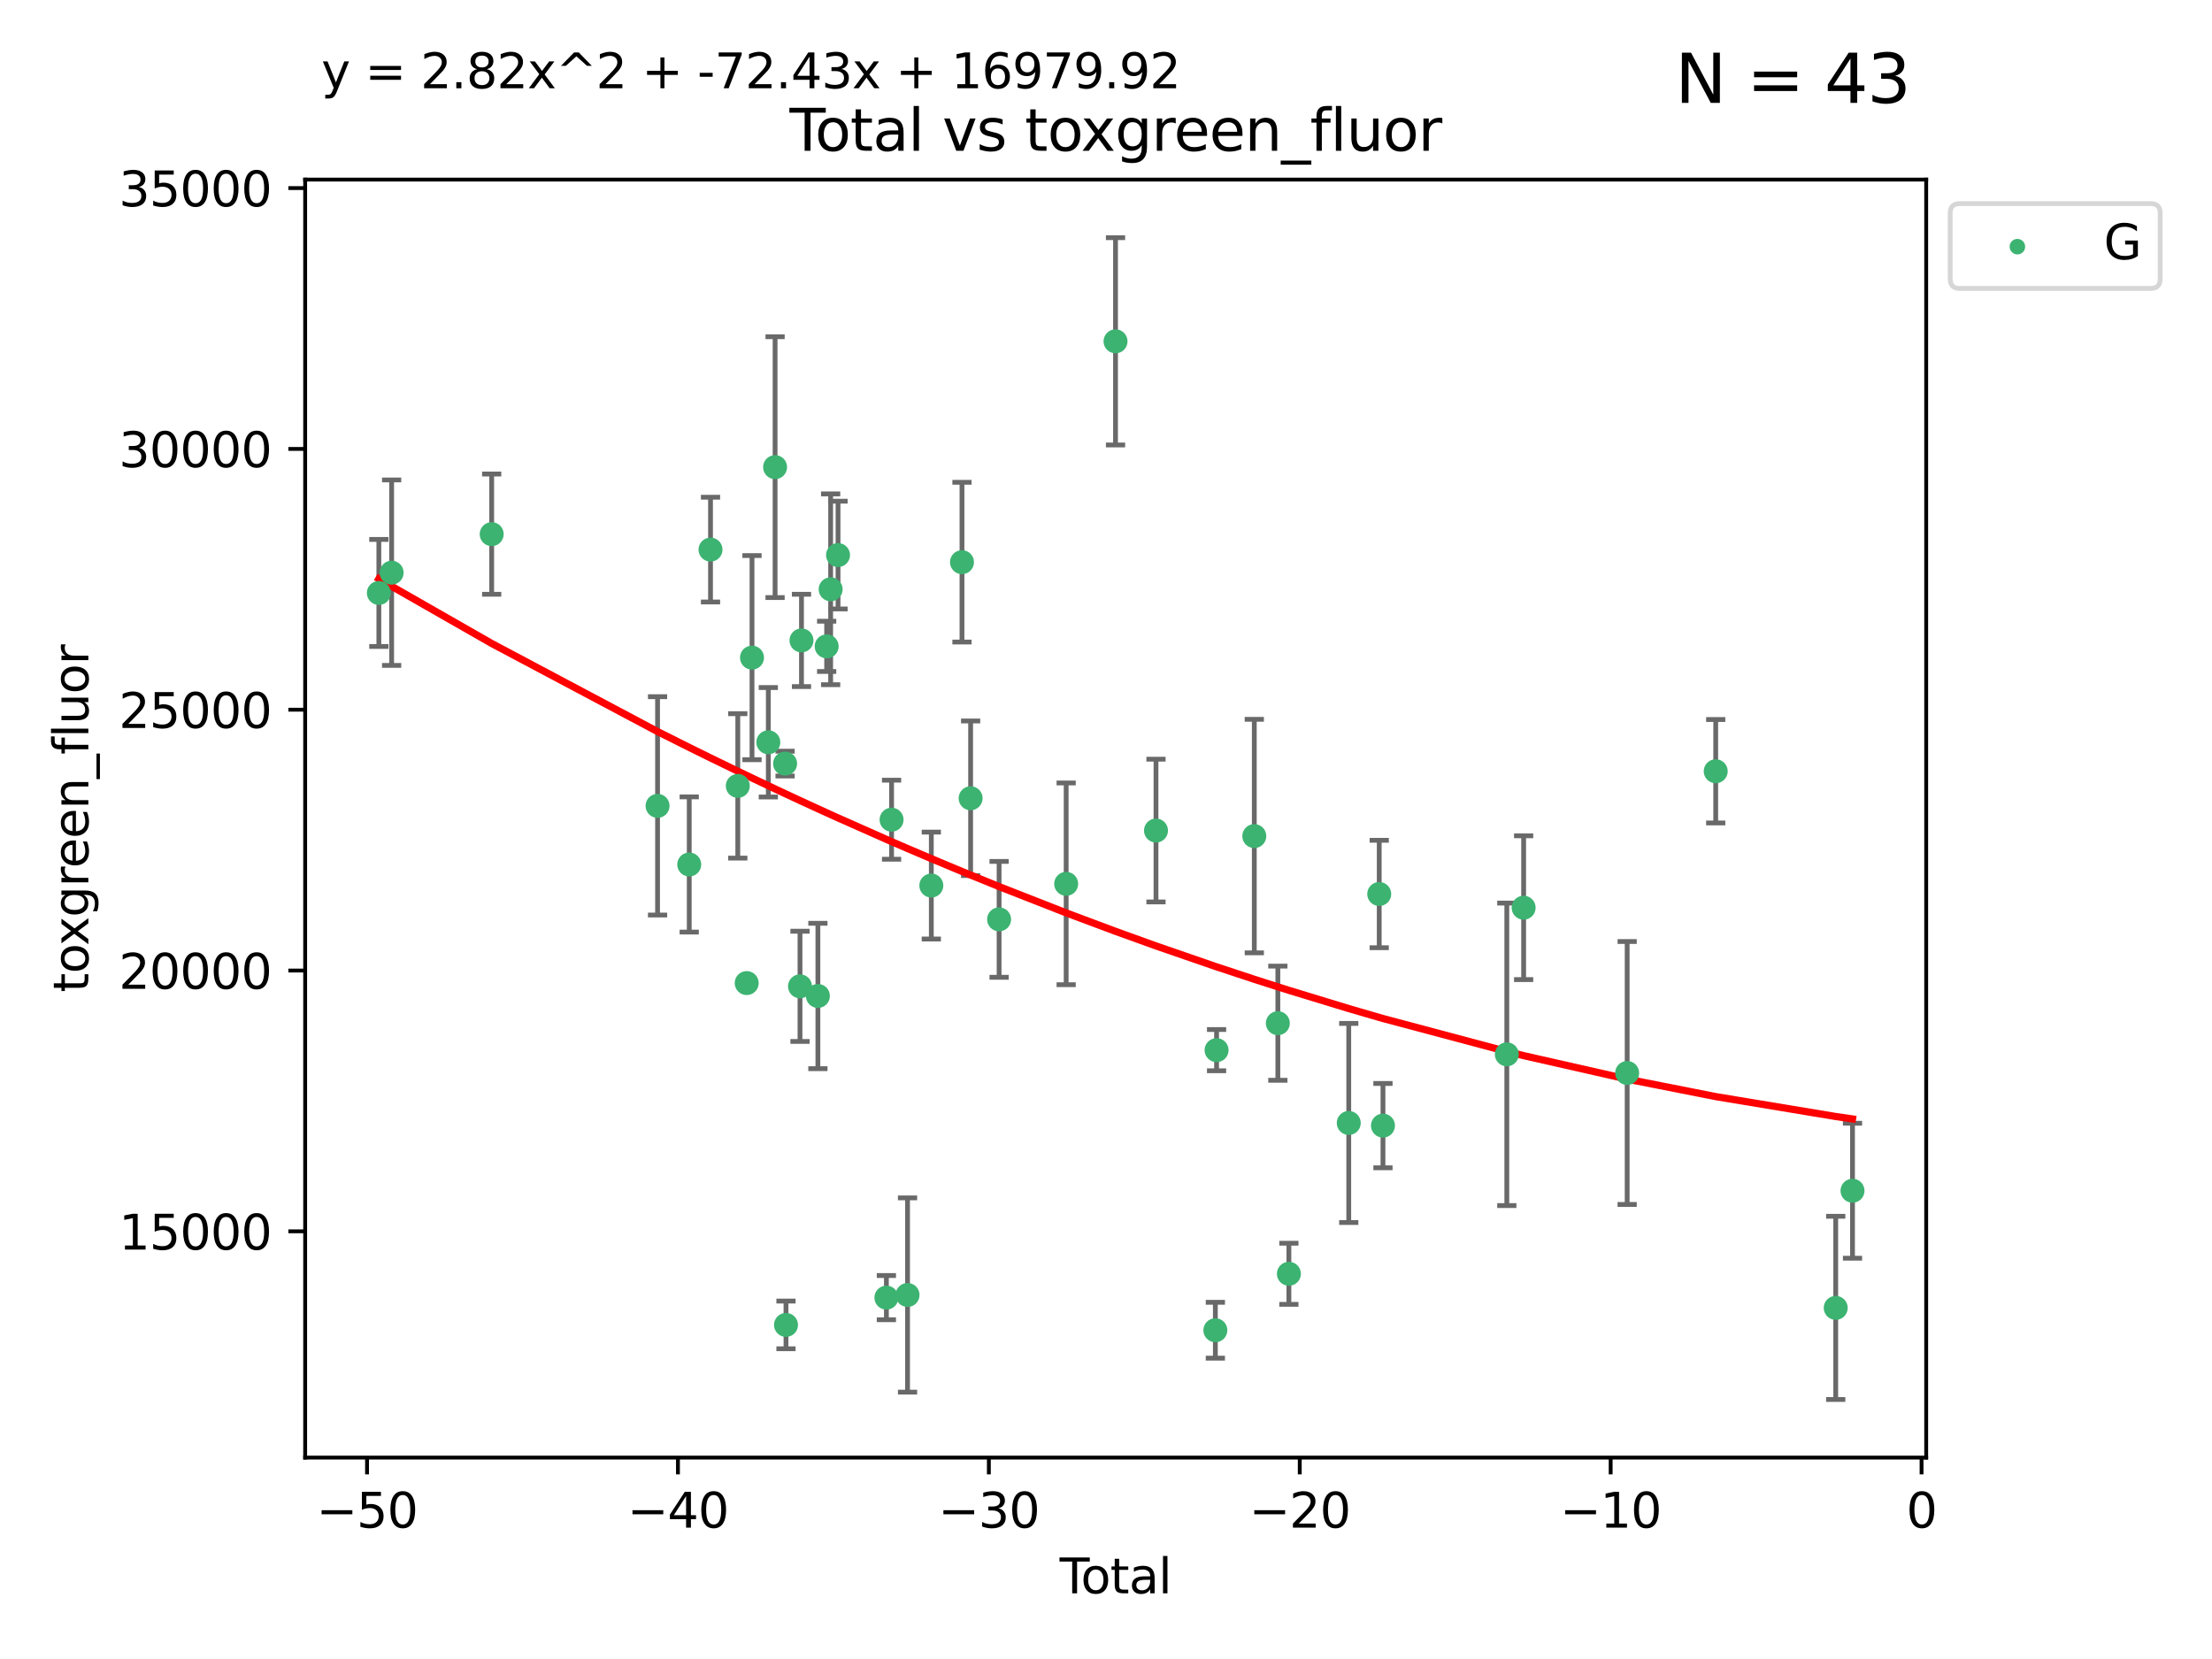 <?xml version="1.0" encoding="utf-8" standalone="no"?>
<!DOCTYPE svg PUBLIC "-//W3C//DTD SVG 1.1//EN"
  "http://www.w3.org/Graphics/SVG/1.1/DTD/svg11.dtd">
<svg xmlns:xlink="http://www.w3.org/1999/xlink" width="460.8pt" height="345.6pt" viewBox="0 0 460.8 345.6" xmlns="http://www.w3.org/2000/svg" version="1.1">
 <defs>
  <style type="text/css">*{stroke-linejoin: round; stroke-linecap: butt}</style>
 </defs>
 <g id="figure_1">
  <g id="patch_1">
   <path d="M 0 345.6 
L 460.8 345.6 
L 460.8 0 
L 0 0 
z
" style="fill: #ffffff"/>
  </g>
  <g id="axes_1">
   <g id="patch_2">
    <path d="M 63.571 303.64 
L 401.26 303.64 
L 401.26 37.411 
L 63.571 37.411 
z
" style="fill: #ffffff"/>
   </g>
   <g id="PathCollection_1">
    <defs>
     <path id="m1233712c2d" d="M 0 1.118 
C 0.297 1.118 0.581 1 0.791 0.791 
C 1 0.581 1.118 0.297 1.118 0 
C 1.118 -0.297 1 -0.581 0.791 -0.791 
C 0.581 -1 0.297 -1.118 0 -1.118 
C -0.297 -1.118 -0.581 -1 -0.791 -0.791 
C -1 -0.581 -1.118 -0.297 -1.118 0 
C -1.118 0.297 -1 0.581 -0.791 0.791 
C -0.581 1 -0.297 1.118 0 1.118 
z
" style="stroke: #3cb371"/>
    </defs>
    <g clip-path="url(#p8e05ea0d73)">
     <use xlink:href="#m1233712c2d" x="78.921" y="123.522" style="fill: #3cb371; stroke: #3cb371"/>
     <use xlink:href="#m1233712c2d" x="81.585" y="119.301" style="fill: #3cb371; stroke: #3cb371"/>
     <use xlink:href="#m1233712c2d" x="102.426" y="111.272" style="fill: #3cb371; stroke: #3cb371"/>
     <use xlink:href="#m1233712c2d" x="136.981" y="167.877" style="fill: #3cb371; stroke: #3cb371"/>
     <use xlink:href="#m1233712c2d" x="143.58" y="180.088" style="fill: #3cb371; stroke: #3cb371"/>
     <use xlink:href="#m1233712c2d" x="148.013" y="114.493" style="fill: #3cb371; stroke: #3cb371"/>
     <use xlink:href="#m1233712c2d" x="153.697" y="163.714" style="fill: #3cb371; stroke: #3cb371"/>
     <use xlink:href="#m1233712c2d" x="155.551" y="204.793" style="fill: #3cb371; stroke: #3cb371"/>
     <use xlink:href="#m1233712c2d" x="156.656" y="136.995" style="fill: #3cb371; stroke: #3cb371"/>
     <use xlink:href="#m1233712c2d" x="160.055" y="154.629" style="fill: #3cb371; stroke: #3cb371"/>
     <use xlink:href="#m1233712c2d" x="161.465" y="97.313" style="fill: #3cb371; stroke: #3cb371"/>
     <use xlink:href="#m1233712c2d" x="163.55" y="159.069" style="fill: #3cb371; stroke: #3cb371"/>
     <use xlink:href="#m1233712c2d" x="163.736" y="276.006" style="fill: #3cb371; stroke: #3cb371"/>
     <use xlink:href="#m1233712c2d" x="166.655" y="205.47" style="fill: #3cb371; stroke: #3cb371"/>
     <use xlink:href="#m1233712c2d" x="166.964" y="133.412" style="fill: #3cb371; stroke: #3cb371"/>
     <use xlink:href="#m1233712c2d" x="170.383" y="207.477" style="fill: #3cb371; stroke: #3cb371"/>
     <use xlink:href="#m1233712c2d" x="172.208" y="134.649" style="fill: #3cb371; stroke: #3cb371"/>
     <use xlink:href="#m1233712c2d" x="173.039" y="122.761" style="fill: #3cb371; stroke: #3cb371"/>
     <use xlink:href="#m1233712c2d" x="174.578" y="115.631" style="fill: #3cb371; stroke: #3cb371"/>
     <use xlink:href="#m1233712c2d" x="184.653" y="270.322" style="fill: #3cb371; stroke: #3cb371"/>
     <use xlink:href="#m1233712c2d" x="185.73" y="170.758" style="fill: #3cb371; stroke: #3cb371"/>
     <use xlink:href="#m1233712c2d" x="189.057" y="269.768" style="fill: #3cb371; stroke: #3cb371"/>
     <use xlink:href="#m1233712c2d" x="194.01" y="184.477" style="fill: #3cb371; stroke: #3cb371"/>
     <use xlink:href="#m1233712c2d" x="200.398" y="117.11" style="fill: #3cb371; stroke: #3cb371"/>
     <use xlink:href="#m1233712c2d" x="202.198" y="166.292" style="fill: #3cb371; stroke: #3cb371"/>
     <use xlink:href="#m1233712c2d" x="208.13" y="191.519" style="fill: #3cb371; stroke: #3cb371"/>
     <use xlink:href="#m1233712c2d" x="222.101" y="184.12" style="fill: #3cb371; stroke: #3cb371"/>
     <use xlink:href="#m1233712c2d" x="232.384" y="71.105" style="fill: #3cb371; stroke: #3cb371"/>
     <use xlink:href="#m1233712c2d" x="240.814" y="173.02" style="fill: #3cb371; stroke: #3cb371"/>
     <use xlink:href="#m1233712c2d" x="253.181" y="277.113" style="fill: #3cb371; stroke: #3cb371"/>
     <use xlink:href="#m1233712c2d" x="253.434" y="218.767" style="fill: #3cb371; stroke: #3cb371"/>
     <use xlink:href="#m1233712c2d" x="261.293" y="174.174" style="fill: #3cb371; stroke: #3cb371"/>
     <use xlink:href="#m1233712c2d" x="266.199" y="213.15" style="fill: #3cb371; stroke: #3cb371"/>
     <use xlink:href="#m1233712c2d" x="268.5" y="265.352" style="fill: #3cb371; stroke: #3cb371"/>
     <use xlink:href="#m1233712c2d" x="280.97" y="233.936" style="fill: #3cb371; stroke: #3cb371"/>
     <use xlink:href="#m1233712c2d" x="287.318" y="186.237" style="fill: #3cb371; stroke: #3cb371"/>
     <use xlink:href="#m1233712c2d" x="288.097" y="234.489" style="fill: #3cb371; stroke: #3cb371"/>
     <use xlink:href="#m1233712c2d" x="313.898" y="219.635" style="fill: #3cb371; stroke: #3cb371"/>
     <use xlink:href="#m1233712c2d" x="317.401" y="189.091" style="fill: #3cb371; stroke: #3cb371"/>
     <use xlink:href="#m1233712c2d" x="338.967" y="223.523" style="fill: #3cb371; stroke: #3cb371"/>
     <use xlink:href="#m1233712c2d" x="357.415" y="160.664" style="fill: #3cb371; stroke: #3cb371"/>
     <use xlink:href="#m1233712c2d" x="382.415" y="272.458" style="fill: #3cb371; stroke: #3cb371"/>
     <use xlink:href="#m1233712c2d" x="385.911" y="248.052" style="fill: #3cb371; stroke: #3cb371"/>
    </g>
   </g>
   <g id="matplotlib.axis_1">
    <g id="xtick_1">
     <g id="line2d_1">
      <defs>
       <path id="m2fdc4bc94c" d="M 0 0 
L 0 3.5 
" style="stroke: #000000; stroke-width: 0.8"/>
      </defs>
      <g>
       <use xlink:href="#m2fdc4bc94c" x="76.462" y="303.64" style="stroke: #000000; stroke-width: 0.8"/>
      </g>
     </g>
     <g id="text_1">
      <!-- −50 -->
      <g transform="translate(65.909 318.238)scale(0.1 -0.1)">
       <defs>
        <path id="DejaVuSans-2212" d="M 678 2272 
L 4684 2272 
L 4684 1741 
L 678 1741 
L 678 2272 
z
" transform="scale(0.016)"/>
        <path id="DejaVuSans-35" d="M 691 4666 
L 3169 4666 
L 3169 4134 
L 1269 4134 
L 1269 2991 
Q 1406 3038 1543 3061 
Q 1681 3084 1819 3084 
Q 2600 3084 3056 2656 
Q 3513 2228 3513 1497 
Q 3513 744 3044 326 
Q 2575 -91 1722 -91 
Q 1428 -91 1123 -41 
Q 819 9 494 109 
L 494 744 
Q 775 591 1075 516 
Q 1375 441 1709 441 
Q 2250 441 2565 725 
Q 2881 1009 2881 1497 
Q 2881 1984 2565 2268 
Q 2250 2553 1709 2553 
Q 1456 2553 1204 2497 
Q 953 2441 691 2322 
L 691 4666 
z
" transform="scale(0.016)"/>
        <path id="DejaVuSans-30" d="M 2034 4250 
Q 1547 4250 1301 3770 
Q 1056 3291 1056 2328 
Q 1056 1369 1301 889 
Q 1547 409 2034 409 
Q 2525 409 2770 889 
Q 3016 1369 3016 2328 
Q 3016 3291 2770 3770 
Q 2525 4250 2034 4250 
z
M 2034 4750 
Q 2819 4750 3233 4129 
Q 3647 3509 3647 2328 
Q 3647 1150 3233 529 
Q 2819 -91 2034 -91 
Q 1250 -91 836 529 
Q 422 1150 422 2328 
Q 422 3509 836 4129 
Q 1250 4750 2034 4750 
z
" transform="scale(0.016)"/>
       </defs>
       <use xlink:href="#DejaVuSans-2212"/>
       <use xlink:href="#DejaVuSans-35" x="83.789"/>
       <use xlink:href="#DejaVuSans-30" x="147.412"/>
      </g>
     </g>
    </g>
    <g id="xtick_2">
     <g id="line2d_2">
      <g>
       <use xlink:href="#m2fdc4bc94c" x="141.229" y="303.64" style="stroke: #000000; stroke-width: 0.8"/>
      </g>
     </g>
     <g id="text_2">
      <!-- −40 -->
      <g transform="translate(130.676 318.238)scale(0.1 -0.1)">
       <defs>
        <path id="DejaVuSans-34" d="M 2419 4116 
L 825 1625 
L 2419 1625 
L 2419 4116 
z
M 2253 4666 
L 3047 4666 
L 3047 1625 
L 3713 1625 
L 3713 1100 
L 3047 1100 
L 3047 0 
L 2419 0 
L 2419 1100 
L 313 1100 
L 313 1709 
L 2253 4666 
z
" transform="scale(0.016)"/>
       </defs>
       <use xlink:href="#DejaVuSans-2212"/>
       <use xlink:href="#DejaVuSans-34" x="83.789"/>
       <use xlink:href="#DejaVuSans-30" x="147.412"/>
      </g>
     </g>
    </g>
    <g id="xtick_3">
     <g id="line2d_3">
      <g>
       <use xlink:href="#m2fdc4bc94c" x="205.996" y="303.64" style="stroke: #000000; stroke-width: 0.8"/>
      </g>
     </g>
     <g id="text_3">
      <!-- −30 -->
      <g transform="translate(195.444 318.238)scale(0.1 -0.1)">
       <defs>
        <path id="DejaVuSans-33" d="M 2597 2516 
Q 3050 2419 3304 2112 
Q 3559 1806 3559 1356 
Q 3559 666 3084 287 
Q 2609 -91 1734 -91 
Q 1441 -91 1130 -33 
Q 819 25 488 141 
L 488 750 
Q 750 597 1062 519 
Q 1375 441 1716 441 
Q 2309 441 2620 675 
Q 2931 909 2931 1356 
Q 2931 1769 2642 2001 
Q 2353 2234 1838 2234 
L 1294 2234 
L 1294 2753 
L 1863 2753 
Q 2328 2753 2575 2939 
Q 2822 3125 2822 3475 
Q 2822 3834 2567 4026 
Q 2313 4219 1838 4219 
Q 1578 4219 1281 4162 
Q 984 4106 628 3988 
L 628 4550 
Q 988 4650 1302 4700 
Q 1616 4750 1894 4750 
Q 2613 4750 3031 4423 
Q 3450 4097 3450 3541 
Q 3450 3153 3228 2886 
Q 3006 2619 2597 2516 
z
" transform="scale(0.016)"/>
       </defs>
       <use xlink:href="#DejaVuSans-2212"/>
       <use xlink:href="#DejaVuSans-33" x="83.789"/>
       <use xlink:href="#DejaVuSans-30" x="147.412"/>
      </g>
     </g>
    </g>
    <g id="xtick_4">
     <g id="line2d_4">
      <g>
       <use xlink:href="#m2fdc4bc94c" x="270.763" y="303.64" style="stroke: #000000; stroke-width: 0.8"/>
      </g>
     </g>
     <g id="text_4">
      <!-- −20 -->
      <g transform="translate(260.211 318.238)scale(0.1 -0.1)">
       <defs>
        <path id="DejaVuSans-32" d="M 1228 531 
L 3431 531 
L 3431 0 
L 469 0 
L 469 531 
Q 828 903 1448 1529 
Q 2069 2156 2228 2338 
Q 2531 2678 2651 2914 
Q 2772 3150 2772 3378 
Q 2772 3750 2511 3984 
Q 2250 4219 1831 4219 
Q 1534 4219 1204 4116 
Q 875 4013 500 3803 
L 500 4441 
Q 881 4594 1212 4672 
Q 1544 4750 1819 4750 
Q 2544 4750 2975 4387 
Q 3406 4025 3406 3419 
Q 3406 3131 3298 2873 
Q 3191 2616 2906 2266 
Q 2828 2175 2409 1742 
Q 1991 1309 1228 531 
z
" transform="scale(0.016)"/>
       </defs>
       <use xlink:href="#DejaVuSans-2212"/>
       <use xlink:href="#DejaVuSans-32" x="83.789"/>
       <use xlink:href="#DejaVuSans-30" x="147.412"/>
      </g>
     </g>
    </g>
    <g id="xtick_5">
     <g id="line2d_5">
      <g>
       <use xlink:href="#m2fdc4bc94c" x="335.531" y="303.64" style="stroke: #000000; stroke-width: 0.8"/>
      </g>
     </g>
     <g id="text_5">
      <!-- −10 -->
      <g transform="translate(324.978 318.238)scale(0.1 -0.1)">
       <defs>
        <path id="DejaVuSans-31" d="M 794 531 
L 1825 531 
L 1825 4091 
L 703 3866 
L 703 4441 
L 1819 4666 
L 2450 4666 
L 2450 531 
L 3481 531 
L 3481 0 
L 794 0 
L 794 531 
z
" transform="scale(0.016)"/>
       </defs>
       <use xlink:href="#DejaVuSans-2212"/>
       <use xlink:href="#DejaVuSans-31" x="83.789"/>
       <use xlink:href="#DejaVuSans-30" x="147.412"/>
      </g>
     </g>
    </g>
    <g id="xtick_6">
     <g id="line2d_6">
      <g>
       <use xlink:href="#m2fdc4bc94c" x="400.298" y="303.64" style="stroke: #000000; stroke-width: 0.8"/>
      </g>
     </g>
     <g id="text_6">
      <!-- 0 -->
      <g transform="translate(397.117 318.238)scale(0.1 -0.1)">
       <use xlink:href="#DejaVuSans-30"/>
      </g>
     </g>
    </g>
    <g id="text_7">
     <!-- Total -->
     <g transform="translate(220.739 331.917)scale(0.1 -0.1)">
      <defs>
       <path id="DejaVuSans-54" d="M -19 4666 
L 3928 4666 
L 3928 4134 
L 2272 4134 
L 2272 0 
L 1638 0 
L 1638 4134 
L -19 4134 
L -19 4666 
z
" transform="scale(0.016)"/>
       <path id="DejaVuSans-6f" d="M 1959 3097 
Q 1497 3097 1228 2736 
Q 959 2375 959 1747 
Q 959 1119 1226 758 
Q 1494 397 1959 397 
Q 2419 397 2687 759 
Q 2956 1122 2956 1747 
Q 2956 2369 2687 2733 
Q 2419 3097 1959 3097 
z
M 1959 3584 
Q 2709 3584 3137 3096 
Q 3566 2609 3566 1747 
Q 3566 888 3137 398 
Q 2709 -91 1959 -91 
Q 1206 -91 779 398 
Q 353 888 353 1747 
Q 353 2609 779 3096 
Q 1206 3584 1959 3584 
z
" transform="scale(0.016)"/>
       <path id="DejaVuSans-74" d="M 1172 4494 
L 1172 3500 
L 2356 3500 
L 2356 3053 
L 1172 3053 
L 1172 1153 
Q 1172 725 1289 603 
Q 1406 481 1766 481 
L 2356 481 
L 2356 0 
L 1766 0 
Q 1100 0 847 248 
Q 594 497 594 1153 
L 594 3053 
L 172 3053 
L 172 3500 
L 594 3500 
L 594 4494 
L 1172 4494 
z
" transform="scale(0.016)"/>
       <path id="DejaVuSans-61" d="M 2194 1759 
Q 1497 1759 1228 1600 
Q 959 1441 959 1056 
Q 959 750 1161 570 
Q 1363 391 1709 391 
Q 2188 391 2477 730 
Q 2766 1069 2766 1631 
L 2766 1759 
L 2194 1759 
z
M 3341 1997 
L 3341 0 
L 2766 0 
L 2766 531 
Q 2569 213 2275 61 
Q 1981 -91 1556 -91 
Q 1019 -91 701 211 
Q 384 513 384 1019 
Q 384 1609 779 1909 
Q 1175 2209 1959 2209 
L 2766 2209 
L 2766 2266 
Q 2766 2663 2505 2880 
Q 2244 3097 1772 3097 
Q 1472 3097 1187 3025 
Q 903 2953 641 2809 
L 641 3341 
Q 956 3463 1253 3523 
Q 1550 3584 1831 3584 
Q 2591 3584 2966 3190 
Q 3341 2797 3341 1997 
z
" transform="scale(0.016)"/>
       <path id="DejaVuSans-6c" d="M 603 4863 
L 1178 4863 
L 1178 0 
L 603 0 
L 603 4863 
z
" transform="scale(0.016)"/>
      </defs>
      <use xlink:href="#DejaVuSans-54"/>
      <use xlink:href="#DejaVuSans-6f" x="44.084"/>
      <use xlink:href="#DejaVuSans-74" x="105.266"/>
      <use xlink:href="#DejaVuSans-61" x="144.475"/>
      <use xlink:href="#DejaVuSans-6c" x="205.754"/>
     </g>
    </g>
   </g>
   <g id="matplotlib.axis_2">
    <g id="ytick_1">
     <g id="line2d_7">
      <defs>
       <path id="m59e94bafac" d="M 0 0 
L -3.5 0 
" style="stroke: #000000; stroke-width: 0.8"/>
      </defs>
      <g>
       <use xlink:href="#m59e94bafac" x="63.571" y="256.511" style="stroke: #000000; stroke-width: 0.8"/>
      </g>
     </g>
     <g id="text_8">
      <!-- 15000 -->
      <g transform="translate(24.759 260.31)scale(0.1 -0.1)">
       <use xlink:href="#DejaVuSans-31"/>
       <use xlink:href="#DejaVuSans-35" x="63.623"/>
       <use xlink:href="#DejaVuSans-30" x="127.246"/>
       <use xlink:href="#DejaVuSans-30" x="190.869"/>
       <use xlink:href="#DejaVuSans-30" x="254.492"/>
      </g>
     </g>
    </g>
    <g id="ytick_2">
     <g id="line2d_8">
      <g>
       <use xlink:href="#m59e94bafac" x="63.571" y="202.179" style="stroke: #000000; stroke-width: 0.8"/>
      </g>
     </g>
     <g id="text_9">
      <!-- 20000 -->
      <g transform="translate(24.759 205.978)scale(0.1 -0.1)">
       <use xlink:href="#DejaVuSans-32"/>
       <use xlink:href="#DejaVuSans-30" x="63.623"/>
       <use xlink:href="#DejaVuSans-30" x="127.246"/>
       <use xlink:href="#DejaVuSans-30" x="190.869"/>
       <use xlink:href="#DejaVuSans-30" x="254.492"/>
      </g>
     </g>
    </g>
    <g id="ytick_3">
     <g id="line2d_9">
      <g>
       <use xlink:href="#m59e94bafac" x="63.571" y="147.847" style="stroke: #000000; stroke-width: 0.8"/>
      </g>
     </g>
     <g id="text_10">
      <!-- 25000 -->
      <g transform="translate(24.759 151.646)scale(0.1 -0.1)">
       <use xlink:href="#DejaVuSans-32"/>
       <use xlink:href="#DejaVuSans-35" x="63.623"/>
       <use xlink:href="#DejaVuSans-30" x="127.246"/>
       <use xlink:href="#DejaVuSans-30" x="190.869"/>
       <use xlink:href="#DejaVuSans-30" x="254.492"/>
      </g>
     </g>
    </g>
    <g id="ytick_4">
     <g id="line2d_10">
      <g>
       <use xlink:href="#m59e94bafac" x="63.571" y="93.515" style="stroke: #000000; stroke-width: 0.8"/>
      </g>
     </g>
     <g id="text_11">
      <!-- 30000 -->
      <g transform="translate(24.759 97.315)scale(0.1 -0.1)">
       <use xlink:href="#DejaVuSans-33"/>
       <use xlink:href="#DejaVuSans-30" x="63.623"/>
       <use xlink:href="#DejaVuSans-30" x="127.246"/>
       <use xlink:href="#DejaVuSans-30" x="190.869"/>
       <use xlink:href="#DejaVuSans-30" x="254.492"/>
      </g>
     </g>
    </g>
    <g id="ytick_5">
     <g id="line2d_11">
      <g>
       <use xlink:href="#m59e94bafac" x="63.571" y="39.183" style="stroke: #000000; stroke-width: 0.8"/>
      </g>
     </g>
     <g id="text_12">
      <!-- 35000 -->
      <g transform="translate(24.759 42.983)scale(0.1 -0.1)">
       <use xlink:href="#DejaVuSans-33"/>
       <use xlink:href="#DejaVuSans-35" x="63.623"/>
       <use xlink:href="#DejaVuSans-30" x="127.246"/>
       <use xlink:href="#DejaVuSans-30" x="190.869"/>
       <use xlink:href="#DejaVuSans-30" x="254.492"/>
      </g>
     </g>
    </g>
    <g id="text_13">
     <!-- toxgreen_fluor -->
     <g transform="translate(18.401 206.72)rotate(-90)scale(0.1 -0.1)">
      <defs>
       <path id="DejaVuSans-78" d="M 3513 3500 
L 2247 1797 
L 3578 0 
L 2900 0 
L 1881 1375 
L 863 0 
L 184 0 
L 1544 1831 
L 300 3500 
L 978 3500 
L 1906 2253 
L 2834 3500 
L 3513 3500 
z
" transform="scale(0.016)"/>
       <path id="DejaVuSans-67" d="M 2906 1791 
Q 2906 2416 2648 2759 
Q 2391 3103 1925 3103 
Q 1463 3103 1205 2759 
Q 947 2416 947 1791 
Q 947 1169 1205 825 
Q 1463 481 1925 481 
Q 2391 481 2648 825 
Q 2906 1169 2906 1791 
z
M 3481 434 
Q 3481 -459 3084 -895 
Q 2688 -1331 1869 -1331 
Q 1566 -1331 1297 -1286 
Q 1028 -1241 775 -1147 
L 775 -588 
Q 1028 -725 1275 -790 
Q 1522 -856 1778 -856 
Q 2344 -856 2625 -561 
Q 2906 -266 2906 331 
L 2906 616 
Q 2728 306 2450 153 
Q 2172 0 1784 0 
Q 1141 0 747 490 
Q 353 981 353 1791 
Q 353 2603 747 3093 
Q 1141 3584 1784 3584 
Q 2172 3584 2450 3431 
Q 2728 3278 2906 2969 
L 2906 3500 
L 3481 3500 
L 3481 434 
z
" transform="scale(0.016)"/>
       <path id="DejaVuSans-72" d="M 2631 2963 
Q 2534 3019 2420 3045 
Q 2306 3072 2169 3072 
Q 1681 3072 1420 2755 
Q 1159 2438 1159 1844 
L 1159 0 
L 581 0 
L 581 3500 
L 1159 3500 
L 1159 2956 
Q 1341 3275 1631 3429 
Q 1922 3584 2338 3584 
Q 2397 3584 2469 3576 
Q 2541 3569 2628 3553 
L 2631 2963 
z
" transform="scale(0.016)"/>
       <path id="DejaVuSans-65" d="M 3597 1894 
L 3597 1613 
L 953 1613 
Q 991 1019 1311 708 
Q 1631 397 2203 397 
Q 2534 397 2845 478 
Q 3156 559 3463 722 
L 3463 178 
Q 3153 47 2828 -22 
Q 2503 -91 2169 -91 
Q 1331 -91 842 396 
Q 353 884 353 1716 
Q 353 2575 817 3079 
Q 1281 3584 2069 3584 
Q 2775 3584 3186 3129 
Q 3597 2675 3597 1894 
z
M 3022 2063 
Q 3016 2534 2758 2815 
Q 2500 3097 2075 3097 
Q 1594 3097 1305 2825 
Q 1016 2553 972 2059 
L 3022 2063 
z
" transform="scale(0.016)"/>
       <path id="DejaVuSans-6e" d="M 3513 2113 
L 3513 0 
L 2938 0 
L 2938 2094 
Q 2938 2591 2744 2837 
Q 2550 3084 2163 3084 
Q 1697 3084 1428 2787 
Q 1159 2491 1159 1978 
L 1159 0 
L 581 0 
L 581 3500 
L 1159 3500 
L 1159 2956 
Q 1366 3272 1645 3428 
Q 1925 3584 2291 3584 
Q 2894 3584 3203 3211 
Q 3513 2838 3513 2113 
z
" transform="scale(0.016)"/>
       <path id="DejaVuSans-5f" d="M 3263 -1063 
L 3263 -1509 
L -63 -1509 
L -63 -1063 
L 3263 -1063 
z
" transform="scale(0.016)"/>
       <path id="DejaVuSans-66" d="M 2375 4863 
L 2375 4384 
L 1825 4384 
Q 1516 4384 1395 4259 
Q 1275 4134 1275 3809 
L 1275 3500 
L 2222 3500 
L 2222 3053 
L 1275 3053 
L 1275 0 
L 697 0 
L 697 3053 
L 147 3053 
L 147 3500 
L 697 3500 
L 697 3744 
Q 697 4328 969 4595 
Q 1241 4863 1831 4863 
L 2375 4863 
z
" transform="scale(0.016)"/>
       <path id="DejaVuSans-75" d="M 544 1381 
L 544 3500 
L 1119 3500 
L 1119 1403 
Q 1119 906 1312 657 
Q 1506 409 1894 409 
Q 2359 409 2629 706 
Q 2900 1003 2900 1516 
L 2900 3500 
L 3475 3500 
L 3475 0 
L 2900 0 
L 2900 538 
Q 2691 219 2414 64 
Q 2138 -91 1772 -91 
Q 1169 -91 856 284 
Q 544 659 544 1381 
z
M 1991 3584 
L 1991 3584 
z
" transform="scale(0.016)"/>
      </defs>
      <use xlink:href="#DejaVuSans-74"/>
      <use xlink:href="#DejaVuSans-6f" x="39.209"/>
      <use xlink:href="#DejaVuSans-78" x="97.266"/>
      <use xlink:href="#DejaVuSans-67" x="156.445"/>
      <use xlink:href="#DejaVuSans-72" x="219.922"/>
      <use xlink:href="#DejaVuSans-65" x="258.785"/>
      <use xlink:href="#DejaVuSans-65" x="320.309"/>
      <use xlink:href="#DejaVuSans-6e" x="381.832"/>
      <use xlink:href="#DejaVuSans-5f" x="445.211"/>
      <use xlink:href="#DejaVuSans-66" x="495.211"/>
      <use xlink:href="#DejaVuSans-6c" x="530.416"/>
      <use xlink:href="#DejaVuSans-75" x="558.199"/>
      <use xlink:href="#DejaVuSans-6f" x="621.578"/>
      <use xlink:href="#DejaVuSans-72" x="682.76"/>
     </g>
    </g>
   </g>
   <g id="LineCollection_1">
    <path d="M 78.921 134.672 
L 78.921 112.372 
" clip-path="url(#p8e05ea0d73)" style="fill: none; stroke: #696969"/>
    <path d="M 81.585 138.619 
L 81.585 99.984 
" clip-path="url(#p8e05ea0d73)" style="fill: none; stroke: #696969"/>
    <path d="M 102.426 123.797 
L 102.426 98.746 
" clip-path="url(#p8e05ea0d73)" style="fill: none; stroke: #696969"/>
    <path d="M 136.981 190.618 
L 136.981 145.135 
" clip-path="url(#p8e05ea0d73)" style="fill: none; stroke: #696969"/>
    <path d="M 143.58 194.167 
L 143.58 166.008 
" clip-path="url(#p8e05ea0d73)" style="fill: none; stroke: #696969"/>
    <path d="M 148.013 125.404 
L 148.013 103.582 
" clip-path="url(#p8e05ea0d73)" style="fill: none; stroke: #696969"/>
    <path d="M 153.697 178.757 
L 153.697 148.671 
" clip-path="url(#p8e05ea0d73)" style="fill: none; stroke: #696969"/>
    <path d="M 155.551 205.606 
L 155.551 203.979 
" clip-path="url(#p8e05ea0d73)" style="fill: none; stroke: #696969"/>
    <path d="M 156.656 158.256 
L 156.656 115.734 
" clip-path="url(#p8e05ea0d73)" style="fill: none; stroke: #696969"/>
    <path d="M 160.055 166.028 
L 160.055 143.229 
" clip-path="url(#p8e05ea0d73)" style="fill: none; stroke: #696969"/>
    <path d="M 161.465 124.482 
L 161.465 70.143 
" clip-path="url(#p8e05ea0d73)" style="fill: none; stroke: #696969"/>
    <path d="M 163.55 161.651 
L 163.55 156.486 
" clip-path="url(#p8e05ea0d73)" style="fill: none; stroke: #696969"/>
    <path d="M 163.736 280.975 
L 163.736 271.036 
" clip-path="url(#p8e05ea0d73)" style="fill: none; stroke: #696969"/>
    <path d="M 166.655 216.95 
L 166.655 193.99 
" clip-path="url(#p8e05ea0d73)" style="fill: none; stroke: #696969"/>
    <path d="M 166.964 143.03 
L 166.964 123.793 
" clip-path="url(#p8e05ea0d73)" style="fill: none; stroke: #696969"/>
    <path d="M 170.383 222.62 
L 170.383 192.334 
" clip-path="url(#p8e05ea0d73)" style="fill: none; stroke: #696969"/>
    <path d="M 172.208 139.883 
L 172.208 129.415 
" clip-path="url(#p8e05ea0d73)" style="fill: none; stroke: #696969"/>
    <path d="M 173.039 142.632 
L 173.039 102.889 
" clip-path="url(#p8e05ea0d73)" style="fill: none; stroke: #696969"/>
    <path d="M 174.578 126.854 
L 174.578 104.409 
" clip-path="url(#p8e05ea0d73)" style="fill: none; stroke: #696969"/>
    <path d="M 184.653 274.927 
L 184.653 265.717 
" clip-path="url(#p8e05ea0d73)" style="fill: none; stroke: #696969"/>
    <path d="M 185.73 178.993 
L 185.73 162.524 
" clip-path="url(#p8e05ea0d73)" style="fill: none; stroke: #696969"/>
    <path d="M 189.057 290 
L 189.057 249.536 
" clip-path="url(#p8e05ea0d73)" style="fill: none; stroke: #696969"/>
    <path d="M 194.01 195.612 
L 194.01 173.341 
" clip-path="url(#p8e05ea0d73)" style="fill: none; stroke: #696969"/>
    <path d="M 200.398 133.746 
L 200.398 100.474 
" clip-path="url(#p8e05ea0d73)" style="fill: none; stroke: #696969"/>
    <path d="M 202.198 182.398 
L 202.198 150.186 
" clip-path="url(#p8e05ea0d73)" style="fill: none; stroke: #696969"/>
    <path d="M 208.13 203.589 
L 208.13 179.449 
" clip-path="url(#p8e05ea0d73)" style="fill: none; stroke: #696969"/>
    <path d="M 222.101 205.132 
L 222.101 163.108 
" clip-path="url(#p8e05ea0d73)" style="fill: none; stroke: #696969"/>
    <path d="M 232.384 92.698 
L 232.384 49.513 
" clip-path="url(#p8e05ea0d73)" style="fill: none; stroke: #696969"/>
    <path d="M 240.814 187.886 
L 240.814 158.154 
" clip-path="url(#p8e05ea0d73)" style="fill: none; stroke: #696969"/>
    <path d="M 253.181 282.93 
L 253.181 271.296 
" clip-path="url(#p8e05ea0d73)" style="fill: none; stroke: #696969"/>
    <path d="M 253.434 223.062 
L 253.434 214.471 
" clip-path="url(#p8e05ea0d73)" style="fill: none; stroke: #696969"/>
    <path d="M 261.293 198.498 
L 261.293 149.85 
" clip-path="url(#p8e05ea0d73)" style="fill: none; stroke: #696969"/>
    <path d="M 266.199 225.044 
L 266.199 201.256 
" clip-path="url(#p8e05ea0d73)" style="fill: none; stroke: #696969"/>
    <path d="M 268.5 271.717 
L 268.5 258.986 
" clip-path="url(#p8e05ea0d73)" style="fill: none; stroke: #696969"/>
    <path d="M 280.97 254.674 
L 280.97 213.198 
" clip-path="url(#p8e05ea0d73)" style="fill: none; stroke: #696969"/>
    <path d="M 287.318 197.422 
L 287.318 175.052 
" clip-path="url(#p8e05ea0d73)" style="fill: none; stroke: #696969"/>
    <path d="M 288.097 243.27 
L 288.097 225.708 
" clip-path="url(#p8e05ea0d73)" style="fill: none; stroke: #696969"/>
    <path d="M 313.898 251.141 
L 313.898 188.129 
" clip-path="url(#p8e05ea0d73)" style="fill: none; stroke: #696969"/>
    <path d="M 317.401 204.068 
L 317.401 174.113 
" clip-path="url(#p8e05ea0d73)" style="fill: none; stroke: #696969"/>
    <path d="M 338.967 250.909 
L 338.967 196.137 
" clip-path="url(#p8e05ea0d73)" style="fill: none; stroke: #696969"/>
    <path d="M 357.415 171.44 
L 357.415 149.889 
" clip-path="url(#p8e05ea0d73)" style="fill: none; stroke: #696969"/>
    <path d="M 382.415 291.539 
L 382.415 253.376 
" clip-path="url(#p8e05ea0d73)" style="fill: none; stroke: #696969"/>
    <path d="M 385.911 262.109 
L 385.911 233.994 
" clip-path="url(#p8e05ea0d73)" style="fill: none; stroke: #696969"/>
   </g>
   <g id="line2d_12">
    <defs>
     <path id="m05b8064c48" d="M 2 0 
L -2 -0 
" style="stroke: #696969"/>
    </defs>
    <g clip-path="url(#p8e05ea0d73)">
     <use xlink:href="#m05b8064c48" x="78.921" y="134.672" style="fill: #696969; stroke: #696969"/>
     <use xlink:href="#m05b8064c48" x="81.585" y="138.619" style="fill: #696969; stroke: #696969"/>
     <use xlink:href="#m05b8064c48" x="102.426" y="123.797" style="fill: #696969; stroke: #696969"/>
     <use xlink:href="#m05b8064c48" x="136.981" y="190.618" style="fill: #696969; stroke: #696969"/>
     <use xlink:href="#m05b8064c48" x="143.58" y="194.167" style="fill: #696969; stroke: #696969"/>
     <use xlink:href="#m05b8064c48" x="148.013" y="125.404" style="fill: #696969; stroke: #696969"/>
     <use xlink:href="#m05b8064c48" x="153.697" y="178.757" style="fill: #696969; stroke: #696969"/>
     <use xlink:href="#m05b8064c48" x="155.551" y="205.606" style="fill: #696969; stroke: #696969"/>
     <use xlink:href="#m05b8064c48" x="156.656" y="158.256" style="fill: #696969; stroke: #696969"/>
     <use xlink:href="#m05b8064c48" x="160.055" y="166.028" style="fill: #696969; stroke: #696969"/>
     <use xlink:href="#m05b8064c48" x="161.465" y="124.482" style="fill: #696969; stroke: #696969"/>
     <use xlink:href="#m05b8064c48" x="163.55" y="161.651" style="fill: #696969; stroke: #696969"/>
     <use xlink:href="#m05b8064c48" x="163.736" y="280.975" style="fill: #696969; stroke: #696969"/>
     <use xlink:href="#m05b8064c48" x="166.655" y="216.95" style="fill: #696969; stroke: #696969"/>
     <use xlink:href="#m05b8064c48" x="166.964" y="143.03" style="fill: #696969; stroke: #696969"/>
     <use xlink:href="#m05b8064c48" x="170.383" y="222.62" style="fill: #696969; stroke: #696969"/>
     <use xlink:href="#m05b8064c48" x="172.208" y="139.883" style="fill: #696969; stroke: #696969"/>
     <use xlink:href="#m05b8064c48" x="173.039" y="142.632" style="fill: #696969; stroke: #696969"/>
     <use xlink:href="#m05b8064c48" x="174.578" y="126.854" style="fill: #696969; stroke: #696969"/>
     <use xlink:href="#m05b8064c48" x="184.653" y="274.927" style="fill: #696969; stroke: #696969"/>
     <use xlink:href="#m05b8064c48" x="185.73" y="178.993" style="fill: #696969; stroke: #696969"/>
     <use xlink:href="#m05b8064c48" x="189.057" y="290" style="fill: #696969; stroke: #696969"/>
     <use xlink:href="#m05b8064c48" x="194.01" y="195.612" style="fill: #696969; stroke: #696969"/>
     <use xlink:href="#m05b8064c48" x="200.398" y="133.746" style="fill: #696969; stroke: #696969"/>
     <use xlink:href="#m05b8064c48" x="202.198" y="182.398" style="fill: #696969; stroke: #696969"/>
     <use xlink:href="#m05b8064c48" x="208.13" y="203.589" style="fill: #696969; stroke: #696969"/>
     <use xlink:href="#m05b8064c48" x="222.101" y="205.132" style="fill: #696969; stroke: #696969"/>
     <use xlink:href="#m05b8064c48" x="232.384" y="92.698" style="fill: #696969; stroke: #696969"/>
     <use xlink:href="#m05b8064c48" x="240.814" y="187.886" style="fill: #696969; stroke: #696969"/>
     <use xlink:href="#m05b8064c48" x="253.181" y="282.93" style="fill: #696969; stroke: #696969"/>
     <use xlink:href="#m05b8064c48" x="253.434" y="223.062" style="fill: #696969; stroke: #696969"/>
     <use xlink:href="#m05b8064c48" x="261.293" y="198.498" style="fill: #696969; stroke: #696969"/>
     <use xlink:href="#m05b8064c48" x="266.199" y="225.044" style="fill: #696969; stroke: #696969"/>
     <use xlink:href="#m05b8064c48" x="268.5" y="271.717" style="fill: #696969; stroke: #696969"/>
     <use xlink:href="#m05b8064c48" x="280.97" y="254.674" style="fill: #696969; stroke: #696969"/>
     <use xlink:href="#m05b8064c48" x="287.318" y="197.422" style="fill: #696969; stroke: #696969"/>
     <use xlink:href="#m05b8064c48" x="288.097" y="243.27" style="fill: #696969; stroke: #696969"/>
     <use xlink:href="#m05b8064c48" x="313.898" y="251.141" style="fill: #696969; stroke: #696969"/>
     <use xlink:href="#m05b8064c48" x="317.401" y="204.068" style="fill: #696969; stroke: #696969"/>
     <use xlink:href="#m05b8064c48" x="338.967" y="250.909" style="fill: #696969; stroke: #696969"/>
     <use xlink:href="#m05b8064c48" x="357.415" y="171.44" style="fill: #696969; stroke: #696969"/>
     <use xlink:href="#m05b8064c48" x="382.415" y="291.539" style="fill: #696969; stroke: #696969"/>
     <use xlink:href="#m05b8064c48" x="385.911" y="262.109" style="fill: #696969; stroke: #696969"/>
    </g>
   </g>
   <g id="line2d_13">
    <g clip-path="url(#p8e05ea0d73)">
     <use xlink:href="#m05b8064c48" x="78.921" y="112.372" style="fill: #696969; stroke: #696969"/>
     <use xlink:href="#m05b8064c48" x="81.585" y="99.984" style="fill: #696969; stroke: #696969"/>
     <use xlink:href="#m05b8064c48" x="102.426" y="98.746" style="fill: #696969; stroke: #696969"/>
     <use xlink:href="#m05b8064c48" x="136.981" y="145.135" style="fill: #696969; stroke: #696969"/>
     <use xlink:href="#m05b8064c48" x="143.58" y="166.008" style="fill: #696969; stroke: #696969"/>
     <use xlink:href="#m05b8064c48" x="148.013" y="103.582" style="fill: #696969; stroke: #696969"/>
     <use xlink:href="#m05b8064c48" x="153.697" y="148.671" style="fill: #696969; stroke: #696969"/>
     <use xlink:href="#m05b8064c48" x="155.551" y="203.979" style="fill: #696969; stroke: #696969"/>
     <use xlink:href="#m05b8064c48" x="156.656" y="115.734" style="fill: #696969; stroke: #696969"/>
     <use xlink:href="#m05b8064c48" x="160.055" y="143.229" style="fill: #696969; stroke: #696969"/>
     <use xlink:href="#m05b8064c48" x="161.465" y="70.143" style="fill: #696969; stroke: #696969"/>
     <use xlink:href="#m05b8064c48" x="163.55" y="156.486" style="fill: #696969; stroke: #696969"/>
     <use xlink:href="#m05b8064c48" x="163.736" y="271.036" style="fill: #696969; stroke: #696969"/>
     <use xlink:href="#m05b8064c48" x="166.655" y="193.99" style="fill: #696969; stroke: #696969"/>
     <use xlink:href="#m05b8064c48" x="166.964" y="123.793" style="fill: #696969; stroke: #696969"/>
     <use xlink:href="#m05b8064c48" x="170.383" y="192.334" style="fill: #696969; stroke: #696969"/>
     <use xlink:href="#m05b8064c48" x="172.208" y="129.415" style="fill: #696969; stroke: #696969"/>
     <use xlink:href="#m05b8064c48" x="173.039" y="102.889" style="fill: #696969; stroke: #696969"/>
     <use xlink:href="#m05b8064c48" x="174.578" y="104.409" style="fill: #696969; stroke: #696969"/>
     <use xlink:href="#m05b8064c48" x="184.653" y="265.717" style="fill: #696969; stroke: #696969"/>
     <use xlink:href="#m05b8064c48" x="185.73" y="162.524" style="fill: #696969; stroke: #696969"/>
     <use xlink:href="#m05b8064c48" x="189.057" y="249.536" style="fill: #696969; stroke: #696969"/>
     <use xlink:href="#m05b8064c48" x="194.01" y="173.341" style="fill: #696969; stroke: #696969"/>
     <use xlink:href="#m05b8064c48" x="200.398" y="100.474" style="fill: #696969; stroke: #696969"/>
     <use xlink:href="#m05b8064c48" x="202.198" y="150.186" style="fill: #696969; stroke: #696969"/>
     <use xlink:href="#m05b8064c48" x="208.13" y="179.449" style="fill: #696969; stroke: #696969"/>
     <use xlink:href="#m05b8064c48" x="222.101" y="163.108" style="fill: #696969; stroke: #696969"/>
     <use xlink:href="#m05b8064c48" x="232.384" y="49.513" style="fill: #696969; stroke: #696969"/>
     <use xlink:href="#m05b8064c48" x="240.814" y="158.154" style="fill: #696969; stroke: #696969"/>
     <use xlink:href="#m05b8064c48" x="253.181" y="271.296" style="fill: #696969; stroke: #696969"/>
     <use xlink:href="#m05b8064c48" x="253.434" y="214.471" style="fill: #696969; stroke: #696969"/>
     <use xlink:href="#m05b8064c48" x="261.293" y="149.85" style="fill: #696969; stroke: #696969"/>
     <use xlink:href="#m05b8064c48" x="266.199" y="201.256" style="fill: #696969; stroke: #696969"/>
     <use xlink:href="#m05b8064c48" x="268.5" y="258.986" style="fill: #696969; stroke: #696969"/>
     <use xlink:href="#m05b8064c48" x="280.97" y="213.198" style="fill: #696969; stroke: #696969"/>
     <use xlink:href="#m05b8064c48" x="287.318" y="175.052" style="fill: #696969; stroke: #696969"/>
     <use xlink:href="#m05b8064c48" x="288.097" y="225.708" style="fill: #696969; stroke: #696969"/>
     <use xlink:href="#m05b8064c48" x="313.898" y="188.129" style="fill: #696969; stroke: #696969"/>
     <use xlink:href="#m05b8064c48" x="317.401" y="174.113" style="fill: #696969; stroke: #696969"/>
     <use xlink:href="#m05b8064c48" x="338.967" y="196.137" style="fill: #696969; stroke: #696969"/>
     <use xlink:href="#m05b8064c48" x="357.415" y="149.889" style="fill: #696969; stroke: #696969"/>
     <use xlink:href="#m05b8064c48" x="382.415" y="253.376" style="fill: #696969; stroke: #696969"/>
     <use xlink:href="#m05b8064c48" x="385.911" y="233.994" style="fill: #696969; stroke: #696969"/>
    </g>
   </g>
   <g id="line2d_14">
    <path d="M 78.921 120.567 
L 81.585 122.136 
L 102.426 134.046 
L 136.981 152.398 
L 143.58 155.704 
L 148.013 157.89 
L 153.697 160.65 
L 155.551 161.54 
L 156.656 162.068 
L 160.055 163.681 
L 161.465 164.346 
L 163.55 165.323 
L 163.736 165.409 
L 166.655 166.766 
L 166.964 166.909 
L 170.383 168.48 
L 172.208 169.312 
L 173.039 169.689 
L 174.578 170.385 
L 184.653 174.854 
L 185.73 175.323 
L 189.057 176.761 
L 194.01 178.873 
L 200.398 181.542 
L 202.198 182.284 
L 208.13 184.694 
L 222.101 190.168 
L 232.384 194.015 
L 240.814 197.054 
L 253.181 201.324 
L 253.434 201.409 
L 261.293 204.004 
L 266.199 205.577 
L 268.5 206.304 
L 280.97 210.104 
L 287.318 211.952 
L 288.097 212.175 
L 313.898 219.049 
L 317.401 219.908 
L 338.967 224.799 
L 357.415 228.443 
L 382.415 232.59 
L 385.911 233.097 
" clip-path="url(#p8e05ea0d73)" style="fill: none; stroke: #ff0000; stroke-width: 1.5; stroke-linecap: square"/>
   </g>
   <g id="line2d_15">
    <defs>
     <path id="m89baa2d992" d="M 0 2 
C 0.53 2 1.039 1.789 1.414 1.414 
C 1.789 1.039 2 0.53 2 0 
C 2 -0.53 1.789 -1.039 1.414 -1.414 
C 1.039 -1.789 0.53 -2 0 -2 
C -0.53 -2 -1.039 -1.789 -1.414 -1.414 
C -1.789 -1.039 -2 -0.53 -2 0 
C -2 0.53 -1.789 1.039 -1.414 1.414 
C -1.039 1.789 -0.53 2 0 2 
z
" style="stroke: #3cb371"/>
    </defs>
    <g clip-path="url(#p8e05ea0d73)">
     <use xlink:href="#m89baa2d992" x="78.921" y="123.522" style="fill: #3cb371; stroke: #3cb371"/>
     <use xlink:href="#m89baa2d992" x="81.585" y="119.301" style="fill: #3cb371; stroke: #3cb371"/>
     <use xlink:href="#m89baa2d992" x="102.426" y="111.272" style="fill: #3cb371; stroke: #3cb371"/>
     <use xlink:href="#m89baa2d992" x="136.981" y="167.877" style="fill: #3cb371; stroke: #3cb371"/>
     <use xlink:href="#m89baa2d992" x="143.58" y="180.088" style="fill: #3cb371; stroke: #3cb371"/>
     <use xlink:href="#m89baa2d992" x="148.013" y="114.493" style="fill: #3cb371; stroke: #3cb371"/>
     <use xlink:href="#m89baa2d992" x="153.697" y="163.714" style="fill: #3cb371; stroke: #3cb371"/>
     <use xlink:href="#m89baa2d992" x="155.551" y="204.793" style="fill: #3cb371; stroke: #3cb371"/>
     <use xlink:href="#m89baa2d992" x="156.656" y="136.995" style="fill: #3cb371; stroke: #3cb371"/>
     <use xlink:href="#m89baa2d992" x="160.055" y="154.629" style="fill: #3cb371; stroke: #3cb371"/>
     <use xlink:href="#m89baa2d992" x="161.465" y="97.313" style="fill: #3cb371; stroke: #3cb371"/>
     <use xlink:href="#m89baa2d992" x="163.55" y="159.069" style="fill: #3cb371; stroke: #3cb371"/>
     <use xlink:href="#m89baa2d992" x="163.736" y="276.006" style="fill: #3cb371; stroke: #3cb371"/>
     <use xlink:href="#m89baa2d992" x="166.655" y="205.47" style="fill: #3cb371; stroke: #3cb371"/>
     <use xlink:href="#m89baa2d992" x="166.964" y="133.412" style="fill: #3cb371; stroke: #3cb371"/>
     <use xlink:href="#m89baa2d992" x="170.383" y="207.477" style="fill: #3cb371; stroke: #3cb371"/>
     <use xlink:href="#m89baa2d992" x="172.208" y="134.649" style="fill: #3cb371; stroke: #3cb371"/>
     <use xlink:href="#m89baa2d992" x="173.039" y="122.761" style="fill: #3cb371; stroke: #3cb371"/>
     <use xlink:href="#m89baa2d992" x="174.578" y="115.631" style="fill: #3cb371; stroke: #3cb371"/>
     <use xlink:href="#m89baa2d992" x="184.653" y="270.322" style="fill: #3cb371; stroke: #3cb371"/>
     <use xlink:href="#m89baa2d992" x="185.73" y="170.758" style="fill: #3cb371; stroke: #3cb371"/>
     <use xlink:href="#m89baa2d992" x="189.057" y="269.768" style="fill: #3cb371; stroke: #3cb371"/>
     <use xlink:href="#m89baa2d992" x="194.01" y="184.477" style="fill: #3cb371; stroke: #3cb371"/>
     <use xlink:href="#m89baa2d992" x="200.398" y="117.11" style="fill: #3cb371; stroke: #3cb371"/>
     <use xlink:href="#m89baa2d992" x="202.198" y="166.292" style="fill: #3cb371; stroke: #3cb371"/>
     <use xlink:href="#m89baa2d992" x="208.13" y="191.519" style="fill: #3cb371; stroke: #3cb371"/>
     <use xlink:href="#m89baa2d992" x="222.101" y="184.12" style="fill: #3cb371; stroke: #3cb371"/>
     <use xlink:href="#m89baa2d992" x="232.384" y="71.105" style="fill: #3cb371; stroke: #3cb371"/>
     <use xlink:href="#m89baa2d992" x="240.814" y="173.02" style="fill: #3cb371; stroke: #3cb371"/>
     <use xlink:href="#m89baa2d992" x="253.181" y="277.113" style="fill: #3cb371; stroke: #3cb371"/>
     <use xlink:href="#m89baa2d992" x="253.434" y="218.767" style="fill: #3cb371; stroke: #3cb371"/>
     <use xlink:href="#m89baa2d992" x="261.293" y="174.174" style="fill: #3cb371; stroke: #3cb371"/>
     <use xlink:href="#m89baa2d992" x="266.199" y="213.15" style="fill: #3cb371; stroke: #3cb371"/>
     <use xlink:href="#m89baa2d992" x="268.5" y="265.352" style="fill: #3cb371; stroke: #3cb371"/>
     <use xlink:href="#m89baa2d992" x="280.97" y="233.936" style="fill: #3cb371; stroke: #3cb371"/>
     <use xlink:href="#m89baa2d992" x="287.318" y="186.237" style="fill: #3cb371; stroke: #3cb371"/>
     <use xlink:href="#m89baa2d992" x="288.097" y="234.489" style="fill: #3cb371; stroke: #3cb371"/>
     <use xlink:href="#m89baa2d992" x="313.898" y="219.635" style="fill: #3cb371; stroke: #3cb371"/>
     <use xlink:href="#m89baa2d992" x="317.401" y="189.091" style="fill: #3cb371; stroke: #3cb371"/>
     <use xlink:href="#m89baa2d992" x="338.967" y="223.523" style="fill: #3cb371; stroke: #3cb371"/>
     <use xlink:href="#m89baa2d992" x="357.415" y="160.664" style="fill: #3cb371; stroke: #3cb371"/>
     <use xlink:href="#m89baa2d992" x="382.415" y="272.458" style="fill: #3cb371; stroke: #3cb371"/>
     <use xlink:href="#m89baa2d992" x="385.911" y="248.052" style="fill: #3cb371; stroke: #3cb371"/>
    </g>
   </g>
   <g id="patch_3">
    <path d="M 63.571 303.64 
L 63.571 37.411 
" style="fill: none; stroke: #000000; stroke-width: 0.8; stroke-linejoin: miter; stroke-linecap: square"/>
   </g>
   <g id="patch_4">
    <path d="M 401.26 303.64 
L 401.26 37.411 
" style="fill: none; stroke: #000000; stroke-width: 0.8; stroke-linejoin: miter; stroke-linecap: square"/>
   </g>
   <g id="patch_5">
    <path d="M 63.571 303.64 
L 401.26 303.64 
" style="fill: none; stroke: #000000; stroke-width: 0.8; stroke-linejoin: miter; stroke-linecap: square"/>
   </g>
   <g id="patch_6">
    <path d="M 63.571 37.411 
L 401.26 37.411 
" style="fill: none; stroke: #000000; stroke-width: 0.8; stroke-linejoin: miter; stroke-linecap: square"/>
   </g>
   <g id="text_14">
    <!-- N = 43 -->
    <g transform="translate(348.964 21.426)scale(0.14 -0.14)">
     <defs>
      <path id="DejaVuSans-4e" d="M 628 4666 
L 1478 4666 
L 3547 763 
L 3547 4666 
L 4159 4666 
L 4159 0 
L 3309 0 
L 1241 3903 
L 1241 0 
L 628 0 
L 628 4666 
z
" transform="scale(0.016)"/>
      <path id="DejaVuSans-20" transform="scale(0.016)"/>
      <path id="DejaVuSans-3d" d="M 678 2906 
L 4684 2906 
L 4684 2381 
L 678 2381 
L 678 2906 
z
M 678 1631 
L 4684 1631 
L 4684 1100 
L 678 1100 
L 678 1631 
z
" transform="scale(0.016)"/>
     </defs>
     <use xlink:href="#DejaVuSans-4e"/>
     <use xlink:href="#DejaVuSans-20" x="74.805"/>
     <use xlink:href="#DejaVuSans-3d" x="106.592"/>
     <use xlink:href="#DejaVuSans-20" x="190.381"/>
     <use xlink:href="#DejaVuSans-34" x="222.168"/>
     <use xlink:href="#DejaVuSans-33" x="285.791"/>
    </g>
   </g>
   <g id="text_15">
    <!-- y = 2.82x^2 + -72.43x + 16979.92 -->
    <g transform="translate(66.948 18.387)scale(0.1 -0.1)">
     <defs>
      <path id="DejaVuSans-79" d="M 2059 -325 
Q 1816 -950 1584 -1140 
Q 1353 -1331 966 -1331 
L 506 -1331 
L 506 -850 
L 844 -850 
Q 1081 -850 1212 -737 
Q 1344 -625 1503 -206 
L 1606 56 
L 191 3500 
L 800 3500 
L 1894 763 
L 2988 3500 
L 3597 3500 
L 2059 -325 
z
" transform="scale(0.016)"/>
      <path id="DejaVuSans-2e" d="M 684 794 
L 1344 794 
L 1344 0 
L 684 0 
L 684 794 
z
" transform="scale(0.016)"/>
      <path id="DejaVuSans-38" d="M 2034 2216 
Q 1584 2216 1326 1975 
Q 1069 1734 1069 1313 
Q 1069 891 1326 650 
Q 1584 409 2034 409 
Q 2484 409 2743 651 
Q 3003 894 3003 1313 
Q 3003 1734 2745 1975 
Q 2488 2216 2034 2216 
z
M 1403 2484 
Q 997 2584 770 2862 
Q 544 3141 544 3541 
Q 544 4100 942 4425 
Q 1341 4750 2034 4750 
Q 2731 4750 3128 4425 
Q 3525 4100 3525 3541 
Q 3525 3141 3298 2862 
Q 3072 2584 2669 2484 
Q 3125 2378 3379 2068 
Q 3634 1759 3634 1313 
Q 3634 634 3220 271 
Q 2806 -91 2034 -91 
Q 1263 -91 848 271 
Q 434 634 434 1313 
Q 434 1759 690 2068 
Q 947 2378 1403 2484 
z
M 1172 3481 
Q 1172 3119 1398 2916 
Q 1625 2713 2034 2713 
Q 2441 2713 2670 2916 
Q 2900 3119 2900 3481 
Q 2900 3844 2670 4047 
Q 2441 4250 2034 4250 
Q 1625 4250 1398 4047 
Q 1172 3844 1172 3481 
z
" transform="scale(0.016)"/>
      <path id="DejaVuSans-5e" d="M 2988 4666 
L 4684 2925 
L 4056 2925 
L 2681 4159 
L 1306 2925 
L 678 2925 
L 2375 4666 
L 2988 4666 
z
" transform="scale(0.016)"/>
      <path id="DejaVuSans-2b" d="M 2944 4013 
L 2944 2272 
L 4684 2272 
L 4684 1741 
L 2944 1741 
L 2944 0 
L 2419 0 
L 2419 1741 
L 678 1741 
L 678 2272 
L 2419 2272 
L 2419 4013 
L 2944 4013 
z
" transform="scale(0.016)"/>
      <path id="DejaVuSans-2d" d="M 313 2009 
L 1997 2009 
L 1997 1497 
L 313 1497 
L 313 2009 
z
" transform="scale(0.016)"/>
      <path id="DejaVuSans-37" d="M 525 4666 
L 3525 4666 
L 3525 4397 
L 1831 0 
L 1172 0 
L 2766 4134 
L 525 4134 
L 525 4666 
z
" transform="scale(0.016)"/>
      <path id="DejaVuSans-36" d="M 2113 2584 
Q 1688 2584 1439 2293 
Q 1191 2003 1191 1497 
Q 1191 994 1439 701 
Q 1688 409 2113 409 
Q 2538 409 2786 701 
Q 3034 994 3034 1497 
Q 3034 2003 2786 2293 
Q 2538 2584 2113 2584 
z
M 3366 4563 
L 3366 3988 
Q 3128 4100 2886 4159 
Q 2644 4219 2406 4219 
Q 1781 4219 1451 3797 
Q 1122 3375 1075 2522 
Q 1259 2794 1537 2939 
Q 1816 3084 2150 3084 
Q 2853 3084 3261 2657 
Q 3669 2231 3669 1497 
Q 3669 778 3244 343 
Q 2819 -91 2113 -91 
Q 1303 -91 875 529 
Q 447 1150 447 2328 
Q 447 3434 972 4092 
Q 1497 4750 2381 4750 
Q 2619 4750 2861 4703 
Q 3103 4656 3366 4563 
z
" transform="scale(0.016)"/>
      <path id="DejaVuSans-39" d="M 703 97 
L 703 672 
Q 941 559 1184 500 
Q 1428 441 1663 441 
Q 2288 441 2617 861 
Q 2947 1281 2994 2138 
Q 2813 1869 2534 1725 
Q 2256 1581 1919 1581 
Q 1219 1581 811 2004 
Q 403 2428 403 3163 
Q 403 3881 828 4315 
Q 1253 4750 1959 4750 
Q 2769 4750 3195 4129 
Q 3622 3509 3622 2328 
Q 3622 1225 3098 567 
Q 2575 -91 1691 -91 
Q 1453 -91 1209 -44 
Q 966 3 703 97 
z
M 1959 2075 
Q 2384 2075 2632 2365 
Q 2881 2656 2881 3163 
Q 2881 3666 2632 3958 
Q 2384 4250 1959 4250 
Q 1534 4250 1286 3958 
Q 1038 3666 1038 3163 
Q 1038 2656 1286 2365 
Q 1534 2075 1959 2075 
z
" transform="scale(0.016)"/>
     </defs>
     <use xlink:href="#DejaVuSans-79"/>
     <use xlink:href="#DejaVuSans-20" x="59.18"/>
     <use xlink:href="#DejaVuSans-3d" x="90.967"/>
     <use xlink:href="#DejaVuSans-20" x="174.756"/>
     <use xlink:href="#DejaVuSans-32" x="206.543"/>
     <use xlink:href="#DejaVuSans-2e" x="270.166"/>
     <use xlink:href="#DejaVuSans-38" x="301.953"/>
     <use xlink:href="#DejaVuSans-32" x="365.576"/>
     <use xlink:href="#DejaVuSans-78" x="429.199"/>
     <use xlink:href="#DejaVuSans-5e" x="488.379"/>
     <use xlink:href="#DejaVuSans-32" x="572.168"/>
     <use xlink:href="#DejaVuSans-20" x="635.791"/>
     <use xlink:href="#DejaVuSans-2b" x="667.578"/>
     <use xlink:href="#DejaVuSans-20" x="751.367"/>
     <use xlink:href="#DejaVuSans-2d" x="783.154"/>
     <use xlink:href="#DejaVuSans-37" x="819.238"/>
     <use xlink:href="#DejaVuSans-32" x="882.861"/>
     <use xlink:href="#DejaVuSans-2e" x="946.484"/>
     <use xlink:href="#DejaVuSans-34" x="978.271"/>
     <use xlink:href="#DejaVuSans-33" x="1041.895"/>
     <use xlink:href="#DejaVuSans-78" x="1105.518"/>
     <use xlink:href="#DejaVuSans-20" x="1164.697"/>
     <use xlink:href="#DejaVuSans-2b" x="1196.484"/>
     <use xlink:href="#DejaVuSans-20" x="1280.273"/>
     <use xlink:href="#DejaVuSans-31" x="1312.061"/>
     <use xlink:href="#DejaVuSans-36" x="1375.684"/>
     <use xlink:href="#DejaVuSans-39" x="1439.307"/>
     <use xlink:href="#DejaVuSans-37" x="1502.93"/>
     <use xlink:href="#DejaVuSans-39" x="1566.553"/>
     <use xlink:href="#DejaVuSans-2e" x="1630.176"/>
     <use xlink:href="#DejaVuSans-39" x="1661.963"/>
     <use xlink:href="#DejaVuSans-32" x="1725.586"/>
    </g>
   </g>
   <g id="text_16">
    <!-- Total vs toxgreen_fluor -->
    <g transform="translate(164.48 31.411)scale(0.12 -0.12)">
     <defs>
      <path id="DejaVuSans-76" d="M 191 3500 
L 800 3500 
L 1894 563 
L 2988 3500 
L 3597 3500 
L 2284 0 
L 1503 0 
L 191 3500 
z
" transform="scale(0.016)"/>
      <path id="DejaVuSans-73" d="M 2834 3397 
L 2834 2853 
Q 2591 2978 2328 3040 
Q 2066 3103 1784 3103 
Q 1356 3103 1142 2972 
Q 928 2841 928 2578 
Q 928 2378 1081 2264 
Q 1234 2150 1697 2047 
L 1894 2003 
Q 2506 1872 2764 1633 
Q 3022 1394 3022 966 
Q 3022 478 2636 193 
Q 2250 -91 1575 -91 
Q 1294 -91 989 -36 
Q 684 19 347 128 
L 347 722 
Q 666 556 975 473 
Q 1284 391 1588 391 
Q 1994 391 2212 530 
Q 2431 669 2431 922 
Q 2431 1156 2273 1281 
Q 2116 1406 1581 1522 
L 1381 1569 
Q 847 1681 609 1914 
Q 372 2147 372 2553 
Q 372 3047 722 3315 
Q 1072 3584 1716 3584 
Q 2034 3584 2315 3537 
Q 2597 3491 2834 3397 
z
" transform="scale(0.016)"/>
     </defs>
     <use xlink:href="#DejaVuSans-54"/>
     <use xlink:href="#DejaVuSans-6f" x="44.084"/>
     <use xlink:href="#DejaVuSans-74" x="105.266"/>
     <use xlink:href="#DejaVuSans-61" x="144.475"/>
     <use xlink:href="#DejaVuSans-6c" x="205.754"/>
     <use xlink:href="#DejaVuSans-20" x="233.537"/>
     <use xlink:href="#DejaVuSans-76" x="265.324"/>
     <use xlink:href="#DejaVuSans-73" x="324.504"/>
     <use xlink:href="#DejaVuSans-20" x="376.604"/>
     <use xlink:href="#DejaVuSans-74" x="408.391"/>
     <use xlink:href="#DejaVuSans-6f" x="447.6"/>
     <use xlink:href="#DejaVuSans-78" x="505.656"/>
     <use xlink:href="#DejaVuSans-67" x="564.836"/>
     <use xlink:href="#DejaVuSans-72" x="628.312"/>
     <use xlink:href="#DejaVuSans-65" x="667.176"/>
     <use xlink:href="#DejaVuSans-65" x="728.699"/>
     <use xlink:href="#DejaVuSans-6e" x="790.223"/>
     <use xlink:href="#DejaVuSans-5f" x="853.602"/>
     <use xlink:href="#DejaVuSans-66" x="903.602"/>
     <use xlink:href="#DejaVuSans-6c" x="938.807"/>
     <use xlink:href="#DejaVuSans-75" x="966.59"/>
     <use xlink:href="#DejaVuSans-6f" x="1029.969"/>
     <use xlink:href="#DejaVuSans-72" x="1091.15"/>
    </g>
   </g>
   <g id="legend_1">
    <g id="patch_7">
     <path d="M 408.26 60.089 
L 448.008 60.089 
Q 450.008 60.089 450.008 58.089 
L 450.008 44.411 
Q 450.008 42.411 448.008 42.411 
L 408.26 42.411 
Q 406.26 42.411 406.26 44.411 
L 406.26 58.089 
Q 406.26 60.089 408.26 60.089 
z
" style="fill: #ffffff; opacity: 0.8; stroke: #cccccc; stroke-linejoin: miter"/>
    </g>
    <g id="PathCollection_2">
     <g>
      <use xlink:href="#m1233712c2d" x="420.26" y="51.385" style="fill: #3cb371; stroke: #3cb371"/>
     </g>
    </g>
    <g id="text_17">
     <!-- G -->
     <g transform="translate(438.26 54.01)scale(0.1 -0.1)">
      <defs>
       <path id="DejaVuSans-47" d="M 3809 666 
L 3809 1919 
L 2778 1919 
L 2778 2438 
L 4434 2438 
L 4434 434 
Q 4069 175 3628 42 
Q 3188 -91 2688 -91 
Q 1594 -91 976 548 
Q 359 1188 359 2328 
Q 359 3472 976 4111 
Q 1594 4750 2688 4750 
Q 3144 4750 3555 4637 
Q 3966 4525 4313 4306 
L 4313 3634 
Q 3963 3931 3569 4081 
Q 3175 4231 2741 4231 
Q 1884 4231 1454 3753 
Q 1025 3275 1025 2328 
Q 1025 1384 1454 906 
Q 1884 428 2741 428 
Q 3075 428 3337 486 
Q 3600 544 3809 666 
z
" transform="scale(0.016)"/>
      </defs>
      <use xlink:href="#DejaVuSans-47"/>
     </g>
    </g>
   </g>
  </g>
 </g>
 <defs>
  <clipPath id="p8e05ea0d73">
   <rect x="63.571" y="37.411" width="337.689" height="266.229"/>
  </clipPath>
 </defs>
</svg>
